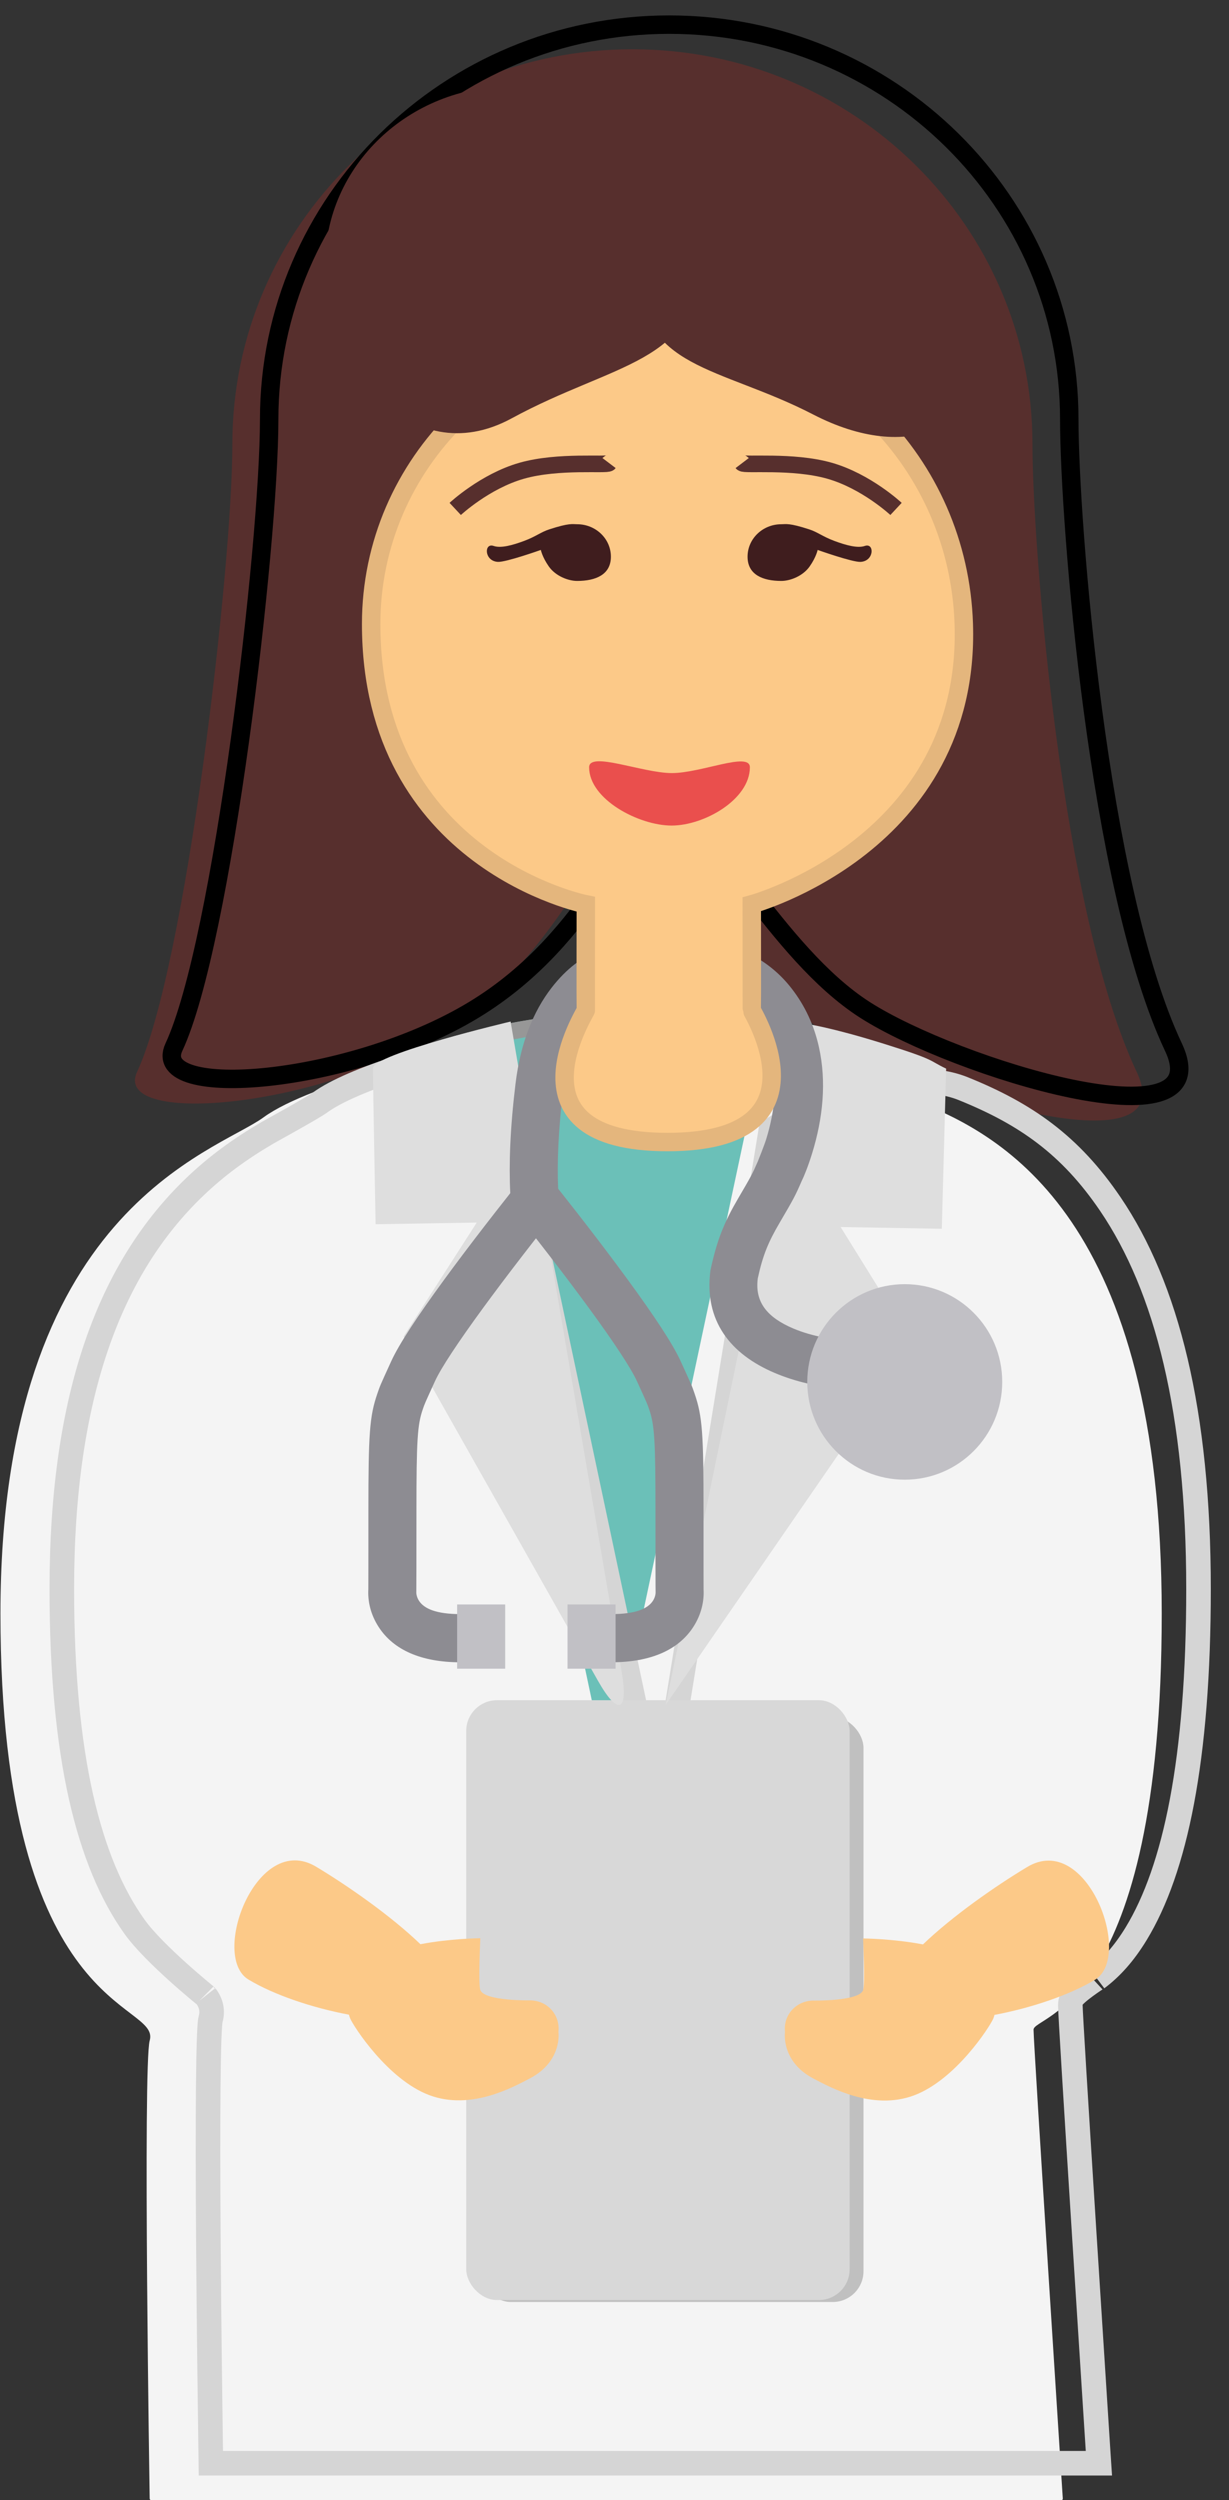 <?xml version="1.0" encoding="UTF-8"?>
<svg width="60px" height="122px" viewBox="0 0 60 122" version="1.1" xmlns="http://www.w3.org/2000/svg" xmlns:xlink="http://www.w3.org/1999/xlink">
    <rect x="0" y="0" width="60" height="122" fill="#333333" stroke="none"/>
    <!-- Generator: Sketch 49 (51002) - http://www.bohemiancoding.com/sketch -->
    <title>Doctor</title>
    <desc>Created with Sketch.</desc>
    <defs>
        <path d="M9.772,8.565 C9.735,8.545 9.725,8.504 9.751,8.474 C9.751,8.474 16.699,0 31.996,0 C47.293,0 46.588,7.722 46.588,7.722 C46.586,7.759 46.579,7.828 46.572,7.877 C46.572,7.877 44.634,21.444 44.634,27.667 C44.634,33.89 37.089,45.927 37.089,45.927 C37.067,45.964 37.037,45.967 37.017,45.923 L35.286,42.008 C35.269,41.97 35.228,41.934 35.181,41.927 C35.181,41.927 18.687,39.702 18.687,27.667 C18.687,13.077 9.772,8.565 9.772,8.565 Z" id="path-1"></path>
    </defs>
    <g id="Page-1" stroke="none" stroke-width="1" fill="none" fill-rule="evenodd">
        <g id="Healthcare-illustrations" transform="translate(-18, -13)">
            <g id="Professionals" transform="translate(18, 13)">
                <g id="Doctor" transform="translate(0, 1.202)">
                    <g id="Hair" transform="translate(6.589, 0)">
                        <path d="M24.285,39.727 C26.359,39.727 29.433,46.467 33.858,49.29 C38.282,52.112 51.258,56.088 48.901,51.096 C45.216,43.289 43.816,25.431 43.816,20.464 C43.816,9.826 35.072,1.202 24.285,1.202 C13.499,1.202 4.755,9.826 4.755,20.464 C4.755,26.566 2.485,45.99 0.105,51.096 C-1.125,53.734 8.71,52.926 14.726,49.29 C20.741,45.654 22.063,39.727 24.285,39.727 Z" id="Fill" fill="#572F2D"></path>
                        <path d="M26.082,38.525 C28.156,38.525 31.23,45.266 35.655,48.088 C40.079,50.91 53.055,54.886 50.698,49.894 C47.013,42.087 45.613,24.229 45.613,19.262 C45.613,8.624 36.869,0 26.082,0 C15.296,0 6.552,8.624 6.552,19.262 C6.552,25.364 4.282,44.789 1.902,49.894 C0.672,52.532 10.507,51.724 16.522,48.088 C22.538,44.452 23.86,38.525 26.082,38.525 Z" id="Outline" stroke="#000000" stroke-width="0.9"></path>
                    </g>
                    <g id="Clothes" transform="translate(0, 48.079)">
                        <g id="Body">
                            <g id="Shirt">
                                <use fill="#6BC0B8" fill-rule="evenodd" xlink:href="#path-1"></use>
                                <path stroke="#979797" stroke-width="0.81" d="M10.339,8.425 C10.349,8.431 10.359,8.437 10.369,8.443 C10.685,8.641 11.036,8.885 11.413,9.178 C12.485,10.013 13.555,11.08 14.552,12.4 C17.391,16.16 19.092,21.195 19.092,27.667 C19.092,32.755 22.085,36.434 27.115,38.948 C28.891,39.836 30.797,40.51 32.704,40.999 C33.372,41.17 33.991,41.306 34.547,41.41 C34.878,41.472 35.113,41.509 35.24,41.527 C35.426,41.554 35.583,41.679 35.656,41.845 L37.106,45.123 C37.353,44.715 37.625,44.253 37.917,43.747 C38.797,42.221 39.678,40.599 40.499,38.95 C41.209,37.523 41.843,36.141 42.379,34.828 C43.57,31.91 44.229,29.464 44.229,27.667 C44.229,25.656 44.426,22.78 44.78,19.258 C44.904,18.021 45.045,16.727 45.2,15.391 C45.413,13.565 45.64,11.754 45.868,10.041 C45.947,9.441 46.021,8.896 46.087,8.416 C46.127,8.128 46.156,7.926 46.171,7.82 C46.176,7.782 46.182,7.724 46.185,7.685 C46.185,7.686 46.185,7.686 46.186,7.662 C46.2,7.366 46.161,6.942 46.02,6.435 C45.802,5.648 45.388,4.866 44.727,4.132 C42.644,1.815 38.583,0.405 31.996,0.405 C25.377,0.405 19.841,1.974 15.34,4.587 C13.768,5.5 12.438,6.477 11.345,7.452 C10.964,7.792 10.64,8.107 10.373,8.389 C10.361,8.401 10.35,8.413 10.339,8.425 Z M10.063,8.733 C10.061,8.734 10.06,8.736 10.058,8.738 C10.06,8.736 10.061,8.734 10.063,8.732 Z"></path>
                            </g>
                            <path d="M12.868,5.241 C15.225,3.522 22.167,2.017 22.167,2.017 L29.686,37.429 L37.201,2.139 C37.201,2.139 40.78,2.844 44.853,4.488 C48.927,6.132 56.716,10.138 56.716,29.458 C56.716,48.777 50.458,49.048 50.458,49.761 C50.458,50.475 51.886,72.639 51.886,72.639 C51.889,72.683 51.859,72.719 51.819,72.719 L7.381,72.719 C7.341,72.719 7.308,72.685 7.307,72.642 C7.307,72.642 6.972,51.491 7.309,50.289 C7.851,48.351 0.022,49.176 0.022,29.458 C0.022,9.74 10.511,6.96 12.868,5.241 Z" id="Fill" fill="#F4F4F4"></path>
                            <path d="M10.295,70.917 L53.647,70.917 C53.64,70.814 53.632,70.685 53.622,70.522 C53.573,69.762 53.518,68.915 53.46,68.001 C53.292,65.39 53.125,62.767 52.969,60.304 C52.96,60.166 52.96,60.166 52.951,60.027 C52.509,53.052 52.254,48.889 52.254,48.559 C52.254,48.466 52.272,48.375 52.305,48.29 C52.43,47.975 53.64,47.197 53.552,47.263 C54.237,46.749 54.864,46.068 55.47,45.073 C57.37,41.95 58.512,36.593 58.512,28.256 C58.512,19.616 56.964,13.539 54.211,9.48 C52.253,6.592 50.077,5.074 47.025,3.842 C46.176,3.5 45.166,3.404 44.026,3.532 C42.717,3.678 41.299,4.109 39.86,4.736 C39.221,5.015 38.622,5.313 38.079,5.612 C37.901,5.709 37.752,5.795 37.633,5.864 L32.16,39.483 L24.103,1.536 C23.805,1.605 23.481,1.684 23.136,1.771 C21.967,2.065 20.799,2.392 19.711,2.742 C17.831,3.346 16.395,3.956 15.617,4.524 C15.252,4.79 13.23,5.897 13.054,6 C11.72,6.781 10.58,7.606 9.49,8.653 C5.403,12.577 3.018,18.734 3.018,28.256 C3.018,36.443 4.33,41.601 6.563,44.732 C7.525,46.082 10.059,48.125 10.05,48.114 C10.309,48.457 10.397,48.838 10.282,49.249 C10.164,49.672 10.129,53.935 10.174,60.233 C10.187,62.035 10.206,63.95 10.229,65.917 C10.245,67.304 10.263,68.635 10.28,69.863 C10.285,70.252 10.291,70.605 10.295,70.917 Z" id="Outline" stroke="#D5D5D5" stroke-width="1.2"></path>
                            <g id="Clipboard" transform="translate(22.761, 33.655)">
                                <rect id="Back" fill="#C0C0C0" x="0.677" y="0.847" width="18.718" height="28.547" rx="1.5"></rect>
                                <rect id="Front-" fill="#D8D8D8" x="0" y="0.029" width="18.718" height="29.269" rx="1.5"></rect>
                            </g>
                            <g id="Hand" transform="translate(9.986, 40.627)" fill="#FCC988">
                                <path d="M7.512,8.992 C5.706,9.16 3.744,9.077 2.324,8.696 C0.199,8.127 0.71,1.617 3.985,2.494 C5.759,2.97 8.162,3.795 9.918,4.724 C11.245,4.052 12.649,3.637 12.649,3.637 C12.649,3.637 13.16,5.817 13.343,6.066 C13.693,6.54 15.855,5.872 15.855,5.872 C16.659,5.674 17.429,6.16 17.573,6.978 C17.573,6.978 18.175,8.304 16.843,9.561 C16.204,10.164 14.535,11.854 12.37,11.685 C10.206,11.516 7.881,9.476 7.62,9.152 C7.577,9.099 7.541,9.046 7.512,8.992 Z" id="Combined-Shape" transform="translate(9.378, 7.055) rotate(16) translate(-9.378, -7.055) "></path>
                                <path d="M34.37,9.002 C32.565,9.17 30.602,9.087 29.182,8.707 C27.057,8.137 27.569,1.627 30.844,2.505 C32.618,2.98 35.02,3.806 36.777,4.734 C38.104,4.063 39.508,3.648 39.508,3.648 C39.508,3.648 40.018,5.828 40.202,6.076 C40.552,6.551 42.713,5.882 42.713,5.882 C43.518,5.685 44.288,6.17 44.431,6.988 C44.431,6.988 45.034,8.315 43.702,9.571 C43.062,10.175 41.393,11.864 39.229,11.695 C37.065,11.527 34.74,9.487 34.478,9.163 C34.435,9.11 34.4,9.056 34.37,9.002 Z" id="Combined-Shape" transform="translate(36.236, 7.065) scale(-1, 1) rotate(16) translate(-36.236, -7.065) "></path>
                            </g>
                        </g>
                        <g id="Lapels" transform="translate(17.625, 0)" fill="#DEDEDE">
                            <path d="M0.582,2.85 C0.582,3.546 0.712,10.458 0.712,10.458 L5.651,10.376 L2.078,15.937 L11.563,32.728 C12.541,34.459 13.063,34.278 12.728,32.317 L7.303,0.567 C7.303,0.567 0.582,2.155 0.582,2.85 Z" id="Path-3"></path>
                            <path d="M14.874,2.865 L15.086,10.679 L20.025,10.594 L16.452,16.346 L28.565,33.911 L21.709,0.677 C21.709,0.677 20.473,0.85 17.891,1.659 C15.309,2.467 15.766,2.444 14.874,2.865 Z" id="Path-3" transform="translate(21.72, 17.294) scale(-1, 1) translate(-21.72, -17.294) "></path>
                        </g>
                    </g>
                    <g id="Face" transform="translate(17.371, 15.025)">
                        <g id="Stethoscope" transform="translate(16.058, 47.201) rotate(-180) translate(-16.058, -47.201) translate(0.558, 29.201)">
                            <path d="M24.737,22.29 C25.451,21.375 26.165,20.442 26.833,19.542 C26.968,19.36 27.1,19.18 27.229,19.004 C28.541,17.212 29.439,15.856 29.825,15.013 C30.392,13.772 30.37,13.821 30.508,13.42 C30.89,12.311 30.944,11.459 30.944,7.665 C30.944,5.531 30.944,3.926 30.947,3.876 C30.978,3.315 30.852,2.658 30.429,2.015 C29.713,0.925 28.378,0.313 26.444,0.313 L26.444,2.665 C27.639,2.665 28.223,2.932 28.47,3.309 C28.577,3.47 28.61,3.645 28.604,3.744 C28.6,3.773 28.598,5.53 28.598,7.665 C28.598,11.15 28.551,11.897 28.291,12.652 C28.191,12.943 28.205,12.911 27.692,14.033 C27.397,14.678 26.55,15.955 25.337,17.613 C25.212,17.785 25.082,17.96 24.95,18.138 C24.295,19.021 23.592,19.94 22.89,20.841 C22.847,20.896 22.805,20.95 22.763,21.003 C22.722,20.95 22.68,20.896 22.637,20.842 C21.934,19.941 21.231,19.022 20.576,18.139 C20.444,17.961 20.315,17.786 20.189,17.614 C18.976,15.956 18.13,14.679 17.835,14.034 C17.322,12.912 17.336,12.943 17.236,12.653 C16.976,11.898 16.928,11.151 16.928,7.666 C16.928,5.53 16.927,3.774 16.922,3.745 C16.917,3.645 16.95,3.471 17.056,3.309 C17.303,2.933 17.888,2.665 19.082,2.665 L19.082,0.314 C17.148,0.314 15.813,0.925 15.097,2.015 C14.675,2.658 14.549,3.316 14.58,3.876 C14.583,3.927 14.582,5.532 14.582,7.666 C14.582,11.459 14.636,12.312 15.018,13.42 C15.156,13.821 15.135,13.772 15.702,15.013 C16.088,15.857 16.986,17.212 18.298,19.005 C18.426,19.181 18.559,19.36 18.694,19.543 C19.361,20.442 20.075,21.376 20.789,22.291 C21.039,22.611 21.271,22.906 21.479,23.169 C21.562,23.273 21.629,23.357 21.679,23.42 C21.736,24.666 21.674,26.281 21.43,28.279 C21.241,29.824 20.782,30.967 20.15,31.785 C19.687,32.382 19.262,32.671 19.05,32.75 C18.887,32.81 18.562,32.911 18.12,33.015 C16.997,33.278 15.846,33.375 14.808,33.215 C13.669,33.04 12.771,32.571 12.132,31.748 C11.69,31.179 11.399,30.539 11.241,29.833 C10.961,28.585 11.104,27.199 11.522,25.843 C11.616,25.54 11.913,24.795 11.931,24.757 C12.204,24.13 12.268,24.015 12.887,22.958 C13.566,21.8 13.924,20.938 14.244,19.446 C14.57,16.977 13.267,15.345 11.103,14.431 C10.034,13.98 8.99,13.779 8.255,13.722 L8.073,16.066 C8.187,16.075 8.416,16.104 8.719,16.163 C9.226,16.26 9.731,16.404 10.192,16.598 C11.484,17.144 12.084,17.896 11.934,19.047 C11.687,20.179 11.424,20.812 10.865,21.766 C10.191,22.915 10.105,23.072 9.803,23.77 C9.682,24.012 9.48,24.504 9.281,25.148 C8.752,26.862 8.569,28.64 8.952,30.349 C9.184,31.384 9.62,32.341 10.281,33.192 C11.317,34.527 12.757,35.279 14.452,35.54 C15.828,35.751 17.263,35.63 18.654,35.305 C19.198,35.177 19.615,35.048 19.866,34.955 C20.464,34.732 21.252,34.197 22.003,33.226 C22.9,32.068 23.519,30.525 23.759,28.565 C24.025,26.389 24.089,24.607 24.017,23.206 C24.256,22.905 24.488,22.61 24.737,22.29 Z" id="Cord" fill="#8D8C92" fill-rule="nonzero"></path>
                            <path d="M18.876,1.95399252e-14 L21.222,1.95399252e-14 L21.222,3.136 L18.876,3.136 L18.876,1.95399252e-14 Z M24.266,1.95399252e-14 L26.612,1.95399252e-14 L26.612,3.136 L24.266,3.136 L24.266,1.95399252e-14 Z M4.759,18.765 C2.131,18.765 -3.55271368e-15,16.629 -3.55271368e-15,13.994 C-3.55271368e-15,11.36 2.131,9.224 4.759,9.224 C7.387,9.224 9.518,11.36 9.518,13.994 C9.518,16.629 7.387,18.765 4.759,18.765 Z" id="Instruments" fill="#C1C0C5"></path>
                        </g>
                        <path d="M15.215,39.501 C23.3,39.501 19.326,33.111 19.331,33.067 C19.337,33.023 19.331,27.9 19.331,27.9 C19.331,27.9 30.026,24.99 29.681,14.223 C29.43,6.378 23.204,0 15.215,0 C7.225,0 0.749,6.368 0.749,14.223 C0.749,25.815 11.229,27.9 11.229,27.9 C11.229,27.9 11.221,32.979 11.229,33.067 C11.236,33.154 7.13,39.501 15.215,39.501 Z" stroke="#E4B67D" stroke-width="0.9" fill="#FCC988"></path>
                        <g id="Mouth" transform="translate(11.379, 20.888)" fill="#EA4F4D">
                            <path d="M4.038,3.17 C5.631,3.17 7.859,1.896 7.859,0.325 C7.859,-0.453 5.467,0.616 4.038,0.609 C2.609,0.602 0.011,-0.467 0.011,0.325 C0.011,1.896 2.445,3.17 4.038,3.17 Z" id="Oval"></path>
                        </g>
                        <g id="Eyes" transform="translate(5.94, 9.347)" fill="#3F1D1E">
                            <path d="M2.105,2.774 C2.545,2.774 3.16,2.533 3.486,2.07 C3.811,1.607 3.877,1.261 3.877,1.261 C3.877,1.261 5.58,1.866 5.974,1.844 C6.65,1.807 6.655,0.901 6.183,1.066 C5.829,1.189 5.259,1.032 4.685,0.818 C4.111,0.603 3.884,0.393 3.466,0.257 C2.477,-0.065 2.335,0.007 2.105,0.007 C1.195,0.007 0.457,0.716 0.457,1.592 C0.457,2.467 1.195,2.774 2.105,2.774 Z" id="Left" transform="translate(3.485, 1.387) scale(-1, 1) translate(-3.485, -1.387) "></path>
                            <path d="M14.833,2.774 C15.274,2.774 15.888,2.533 16.214,2.07 C16.54,1.607 16.606,1.261 16.606,1.261 C16.606,1.261 18.308,1.866 18.702,1.844 C19.379,1.807 19.384,0.901 18.911,1.066 C18.558,1.189 17.987,1.032 17.414,0.818 C16.84,0.603 16.613,0.393 16.195,0.257 C15.205,-0.065 15.064,0.007 14.833,0.007 C13.923,0.007 13.185,0.716 13.185,1.592 C13.185,2.467 13.923,2.774 14.833,2.774 Z" id="Right"></path>
                        </g>
                        <path d="M12.364,6.369 C12.267,6.497 9.898,6.231 8.098,6.744 C6.299,7.257 4.853,8.607 4.853,8.607" id="Left" stroke="#572F2D" stroke-width="0.81"></path>
                        <path d="M26.373,6.369 C26.276,6.497 23.907,6.231 22.107,6.744 C20.308,7.257 18.863,8.607 18.863,8.607" id="Right" stroke="#572F2D" stroke-width="0.81" transform="translate(22.618, 7.488) scale(-1, 1) translate(-22.618, -7.488) "></path>
                    </g>
                    <g id="Bangs" transform="translate(15.873, 3.005)" fill="#572F2D">
                        <path d="M9.106,16.207 C14.092,13.495 18.212,13.499 18.212,8.696 C18.212,3.894 14.135,0 9.106,0 C4.077,0 0,3.894 0,8.696 C0,13.499 4.12,18.92 9.106,16.207 Z" id="left-bang"></path>
                        <path d="M23.835,16.023 C28.437,18.399 32.342,16.829 32.342,12.027 C32.342,7.224 28.265,3.33 23.236,3.33 C18.207,3.33 15.328,4.219 15.328,9.022 C15.328,13.825 19.233,13.646 23.835,16.023 Z" id="right-bang"></path>
                    </g>
                </g>
            </g>
        </g>
    </g>
</svg>